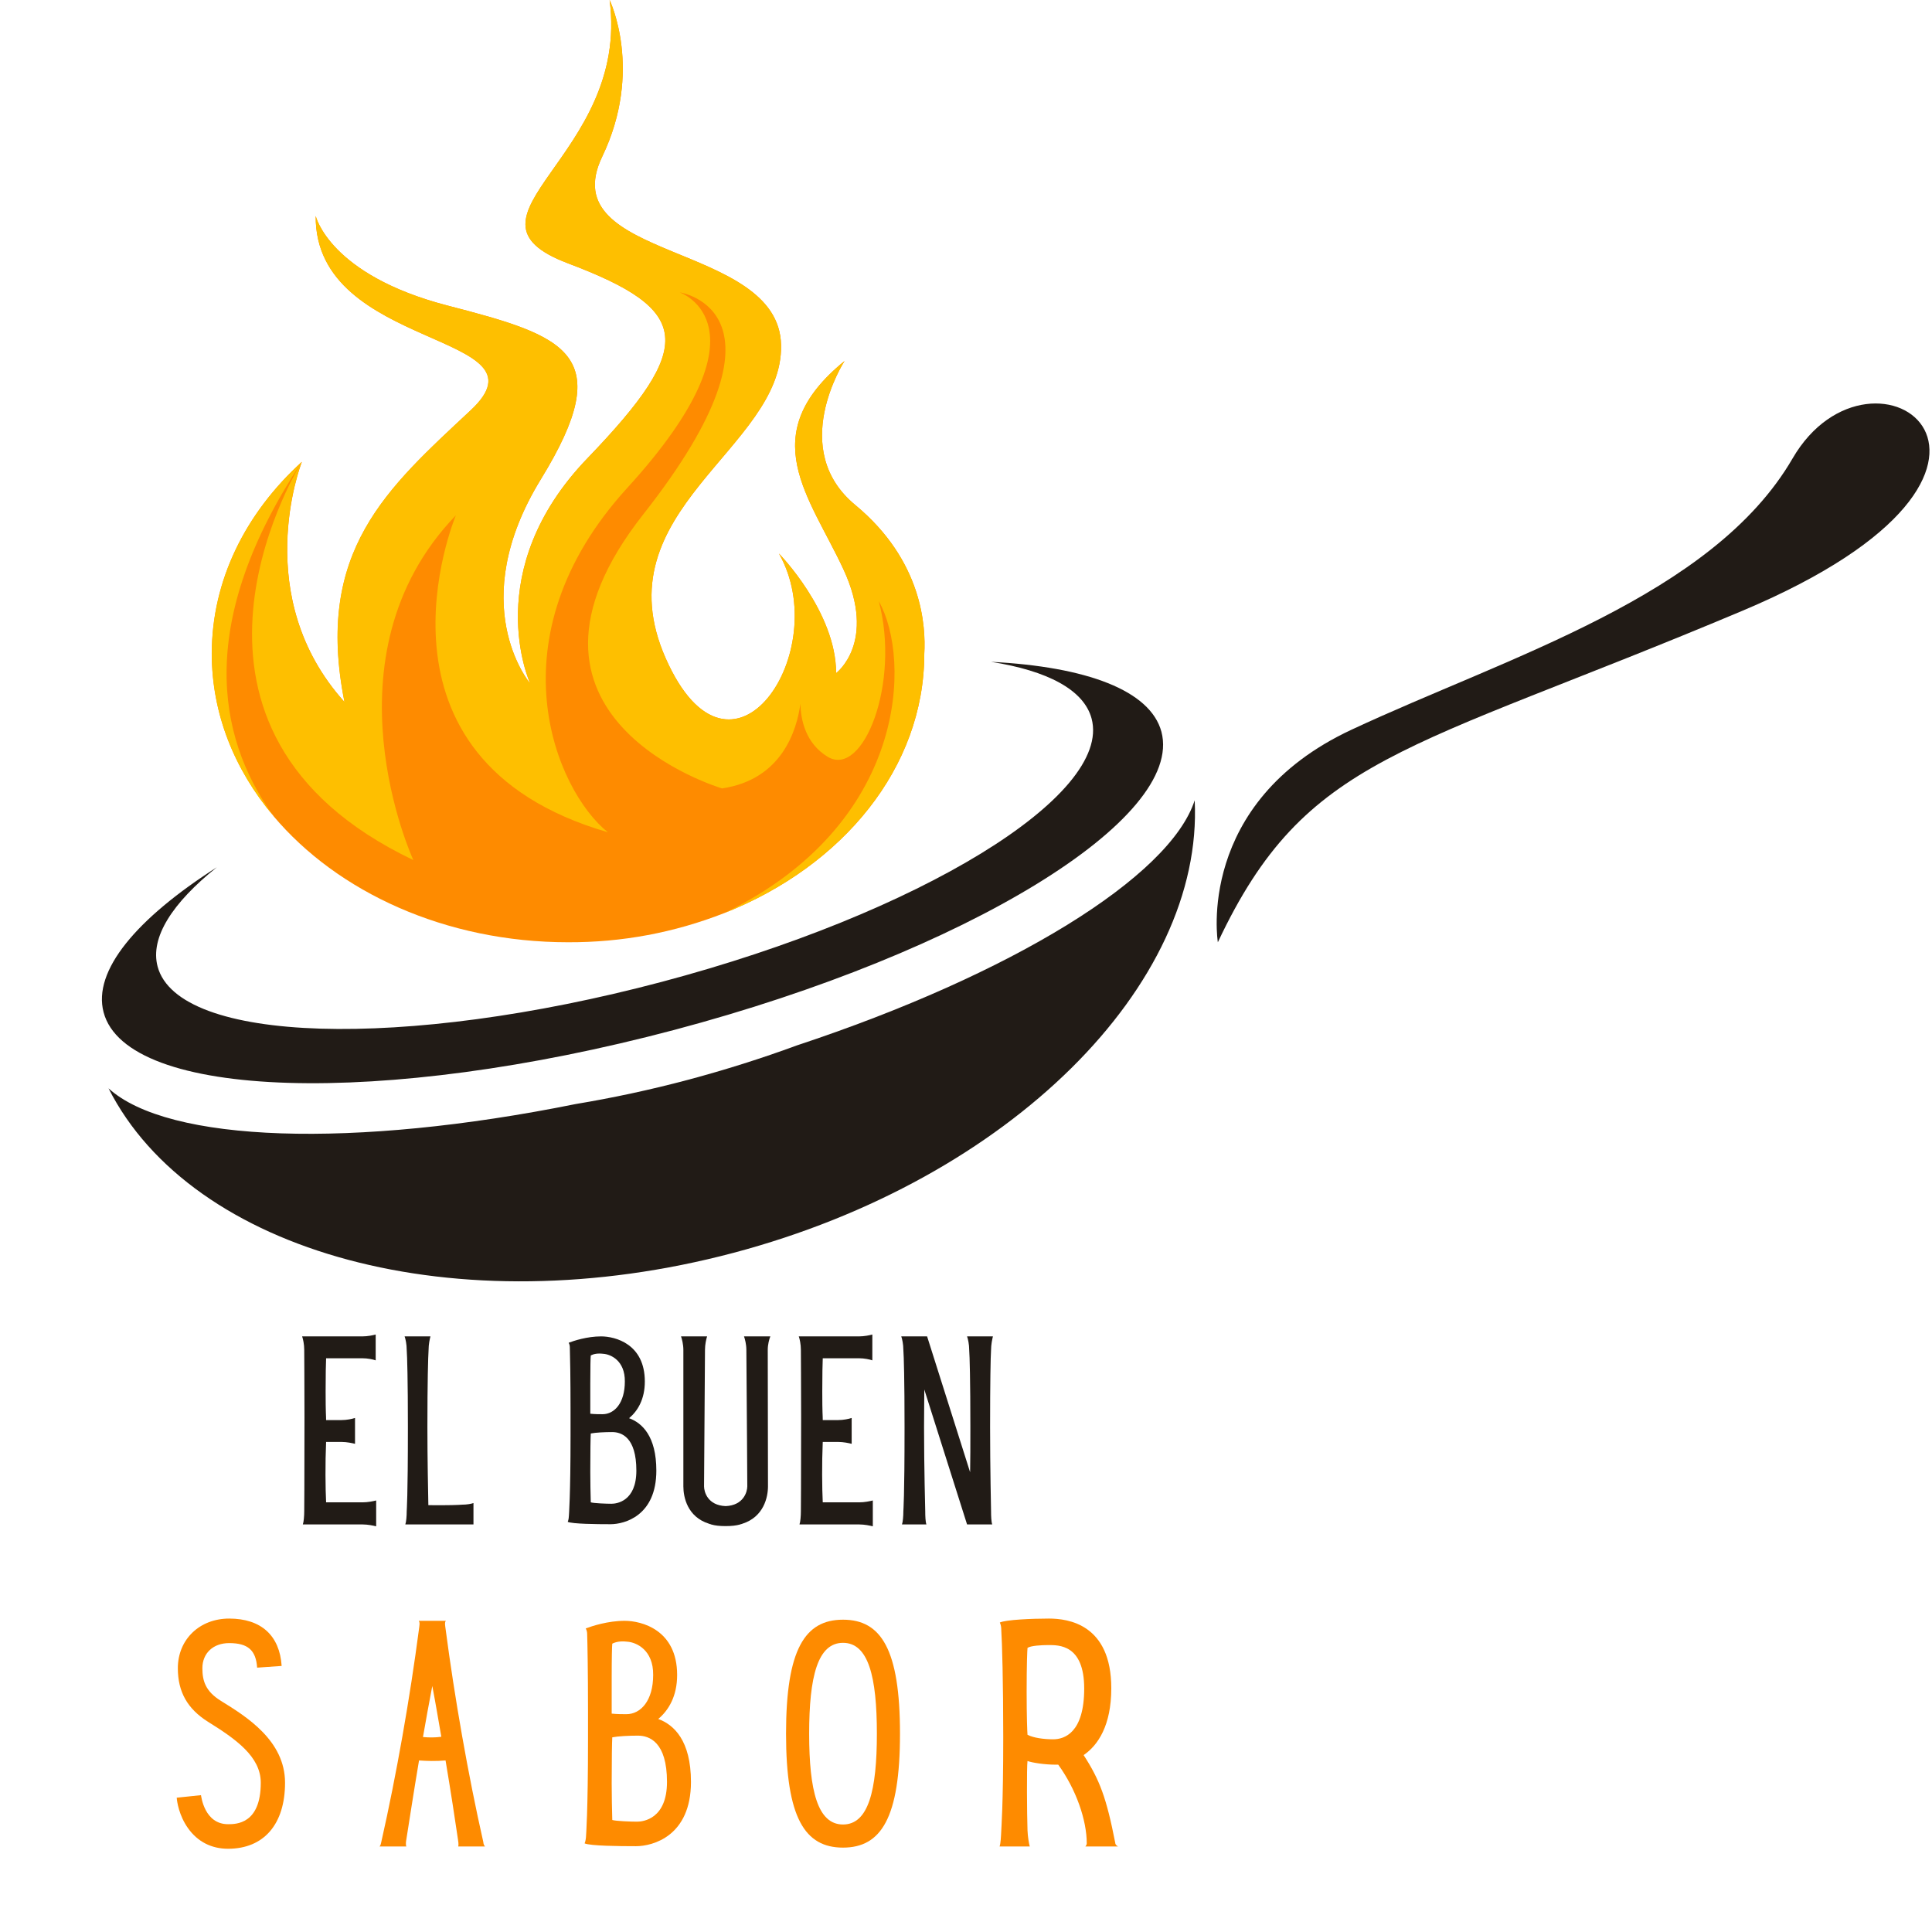 <svg xmlns="http://www.w3.org/2000/svg" xmlns:xlink="http://www.w3.org/1999/xlink" width="483" zoomAndPan="magnify" viewBox="0 0 363 363" height="483" preserveAspectRatio="xMidYMid meet" version="1.0"><defs><g/><clipPath id="788061720b"><path d="M 19.074 124 L 219 124 L 219 204 L 19.074 204 Z M 19.074 124 " clip-rule="nonzero"/></clipPath><clipPath id="48696f6725"><path d="M 20 150 L 225 150 L 225 240.75 L 20 240.75 Z M 20 150 " clip-rule="nonzero"/></clipPath><clipPath id="4990bde512"><path d="M 228 75 L 362.574 75 L 362.574 178 L 228 178 Z M 228 75 " clip-rule="nonzero"/></clipPath></defs><path fill="#fe8b00" d="M 173.664 122.816 C 173.664 144.23 158.344 162.738 136.094 171.555 C 126.652 175.246 116.863 177.074 106.727 177.039 C 83.723 177.039 63.402 167.625 51.352 153.297 C 51.352 153.297 51.352 153.297 51.352 153.27 C 44.059 144.59 39.801 134.105 39.801 122.816 C 39.801 108.977 46.199 96.355 56.723 86.777 C 56.492 87.383 46.965 112.188 64.734 131.895 C 59.074 103.504 72.781 91.734 88.457 77.074 C 104.133 62.414 59.113 66.023 59.316 40.574 C 59.316 40.574 61.859 51.656 84.129 57.422 C 106.398 63.188 116.129 66.418 101.613 90.059 C 87.242 113.496 99.383 128.148 99.621 128.434 C 99.469 128.102 90.047 107.191 110.391 86.086 C 130.867 64.809 129.965 58.246 106.754 49.492 C 83.539 40.742 118.434 29.504 114.539 0 C 114.539 0 120.941 13.215 113.148 29.43 C 103.664 49.172 146.352 45.34 146.754 64.828 C 147.156 84.32 112.754 95.852 125.078 123.691 C 137.402 151.531 156.766 122.297 146.352 104 C 146.352 104 157.094 114.941 157.094 126.473 C 157.094 126.473 164.852 120.707 158.48 106.984 C 152.113 93.266 141.582 81.73 158.68 67.828 C 158.477 68.148 148.07 84.43 160.676 94.867 C 173.402 105.395 173.949 117.828 173.664 122.816 Z M 173.664 122.816 " fill-opacity="1" fill-rule="nonzero"/><path fill="#febf00" d="M 173.664 122.816 C 173.664 144.23 158.344 162.738 136.094 171.555 C 170.605 154.82 171.23 123.73 165.117 112.969 C 169.199 128.309 162.184 146.25 155.492 142.18 C 151.336 139.641 150.453 135.223 150.387 132.23 C 149.711 137.184 146.926 146.469 135.664 148.133 C 135.664 148.133 90.766 134.871 120.887 96.609 C 151.008 58.348 127.707 54.934 127.707 54.934 C 127.707 54.934 145.711 61.152 117.852 91.68 C 92.172 119.828 104.422 148.539 114.211 156.371 C 66.734 142.598 85.395 97.453 85.652 96.824 C 60.043 123.418 77.66 161.594 77.66 161.594 C 26.625 137.27 55.145 89.305 56.641 86.867 C 37.066 116.539 40.492 138.117 51.332 153.27 C 44.039 144.59 39.781 134.105 39.781 122.816 C 39.781 108.977 46.18 96.355 56.703 86.777 C 56.473 87.383 46.945 112.188 64.715 131.895 C 59.055 103.504 72.762 91.734 88.438 77.074 C 104.113 62.414 59.113 66.023 59.316 40.574 C 59.316 40.574 61.859 51.656 84.129 57.422 C 106.398 63.188 116.129 66.418 101.613 90.059 C 87.242 113.496 99.383 128.148 99.621 128.434 C 99.469 128.102 90.047 107.191 110.391 86.086 C 130.867 64.809 129.965 58.246 106.754 49.492 C 83.539 40.742 118.434 29.504 114.539 0 C 114.539 0 120.941 13.215 113.148 29.43 C 103.664 49.172 146.352 45.34 146.754 64.828 C 147.156 84.32 112.754 95.852 125.078 123.691 C 137.402 151.531 156.766 122.297 146.352 104 C 146.352 104 157.094 114.941 157.094 126.473 C 157.094 126.473 164.852 120.707 158.48 106.984 C 152.113 93.266 141.582 81.73 158.68 67.828 C 158.477 68.148 148.07 84.43 160.676 94.867 C 173.402 105.395 173.949 117.828 173.664 122.816 Z M 173.664 122.816 " fill-opacity="1" fill-rule="nonzero"/><g clip-path="url(#788061720b)"><path fill="#211b16" d="M 186.203 124.352 C 196.793 126.02 203.664 129.598 205.102 135.027 C 208.938 149.492 172.766 171.637 124.305 184.488 C 75.844 197.336 33.449 196.031 29.609 181.59 C 28.172 176.156 32.371 169.645 40.742 162.949 C 25.621 172.609 17.391 182.391 19.465 190.199 C 23.805 206.582 71.836 208.062 126.691 193.508 C 181.551 178.949 222.543 153.859 218.219 137.492 C 216.125 129.707 204.129 125.266 186.203 124.352 Z M 186.203 124.352 " fill-opacity="1" fill-rule="nonzero"/></g><g clip-path="url(#48696f6725)"><path fill="#211b16" d="M 149.695 196.43 C 143.082 198.863 136.246 201.023 129.188 202.906 C 122.137 204.781 115.113 206.281 108.141 207.441 C 66.426 215.852 31.578 214.691 20.391 204.484 C 36.051 235.395 85.746 249.199 137.805 235.395 C 189.859 221.594 226.184 184.961 224.469 150.367 C 219.82 164.77 190.109 183.059 149.695 196.43 Z M 149.695 196.43 " fill-opacity="1" fill-rule="nonzero"/></g><g clip-path="url(#4990bde512)"><path fill="#211b16" d="M 228.82 177.039 C 228.82 177.039 224.523 150.848 253.887 137.125 C 283.246 123.406 321.766 112.035 336.797 86.145 C 351.828 60.254 390.941 87.98 327.395 114.75 C 263.852 141.516 245.398 141.812 228.82 177.039 Z M 228.82 177.039 " fill-opacity="1" fill-rule="nonzero"/></g><g fill="#211b16" fill-opacity="1"><g transform="translate(55.22, 286.424)"><g><path d="M 12.895 -4.152 L 6.051 -4.152 C 5.918 -6.758 5.875 -11.57 6.051 -15.5 L 8.965 -15.5 C 9.938 -15.5 10.953 -15.281 11.484 -15.148 C 11.484 -15.68 11.484 -16.695 11.484 -17.578 L 11.484 -20.008 C 10.953 -19.828 9.938 -19.609 8.965 -19.609 L 6.051 -19.609 C 6.051 -20.625 5.961 -20.668 5.961 -24.996 C 5.961 -28.043 6.008 -30.34 6.051 -31.223 L 12.852 -31.223 C 13.867 -31.223 14.883 -31.004 15.367 -30.828 C 15.367 -31.355 15.367 -32.371 15.367 -33.254 L 15.367 -35.684 C 14.883 -35.551 13.867 -35.332 12.852 -35.332 L 6.402 -35.332 C 5.875 -35.332 4.859 -35.332 3.977 -35.332 L 1.547 -35.332 C 1.723 -34.844 1.941 -33.828 1.941 -32.812 C 1.941 -31.312 1.988 -26.895 1.988 -20.184 C 1.988 -7.375 1.941 -2.871 1.941 -2.473 C 1.941 -1.633 1.855 -0.484 1.68 0 L 1.812 0 C 1.941 0 2.164 0 2.473 0 L 12.895 0 C 13.91 0 14.926 0.223 15.457 0.352 C 15.457 -0.176 15.457 -1.191 15.457 -2.074 L 15.457 -4.504 C 14.926 -4.371 13.91 -4.152 12.895 -4.152 Z M 12.895 -4.152 "/></g></g></g><g fill="#211b16" fill-opacity="1"><g transform="translate(74.475, 286.424)"><g><path d="M 12.277 -3.711 C 11.836 -3.664 9.805 -3.578 6.008 -3.621 C 5.961 -6.141 5.828 -12.32 5.828 -18.285 C 5.828 -26.676 5.961 -31.488 6.051 -32.812 C 6.051 -33.828 6.27 -34.844 6.402 -35.332 C 5.875 -35.332 4.859 -35.332 3.977 -35.332 L 1.547 -35.332 C 1.723 -34.844 1.941 -33.828 1.941 -32.812 C 2.031 -31.711 2.164 -27.027 2.164 -18.285 C 2.164 -4.77 1.941 -2.828 1.941 -2.473 C 1.941 -1.59 1.855 -0.484 1.68 0 C 2.121 0 3.047 0 3.977 0 L 14.484 0 C 14.484 -0.266 14.484 -1.016 14.484 -1.898 L 14.484 -4.02 C 14.133 -3.887 13.293 -3.711 12.277 -3.711 Z M 12.277 -3.711 "/></g></g></g><g fill="#211b16" fill-opacity="1"><g transform="translate(92.758, 286.424)"><g/></g></g><g fill="#211b16" fill-opacity="1"><g transform="translate(105.124, 286.424)"><g><path d="M 13.074 -19.961 C 14.707 -21.332 16.031 -23.539 16.031 -26.852 C 16.031 -33.918 10.465 -35.332 7.816 -35.332 C 5.168 -35.332 2.648 -34.492 1.723 -34.137 C 1.898 -33.828 1.941 -33.52 1.941 -33.254 C 1.988 -31.887 2.074 -27.645 2.074 -21.066 L 2.074 -19.785 C 2.074 -19.609 2.074 -19.434 2.074 -19.254 L 2.074 -16.871 C 2.074 -5.211 1.766 -1.766 1.766 -1.633 C 1.766 -1.5 1.723 -0.883 1.547 -0.484 C 2.473 -0.09 6.934 -0.043 9.582 -0.043 C 12.234 -0.043 18.195 -1.633 18.195 -10.113 C 18.195 -16.605 15.5 -19.078 13.074 -19.961 Z M 5.875 -31.754 C 6.402 -32.02 7.109 -32.195 8.215 -32.062 C 9.629 -31.973 12.32 -30.781 12.277 -26.852 C 12.277 -22.832 10.336 -20.711 8.082 -20.711 C 7.508 -20.711 6.625 -20.711 5.785 -20.801 L 5.785 -26.453 C 5.785 -29.633 5.828 -31.355 5.875 -31.754 Z M 9.762 -3.887 C 8.746 -3.887 6.449 -3.977 5.875 -4.152 C 5.828 -5.609 5.785 -8.172 5.785 -9.895 C 5.785 -13.777 5.828 -16.297 5.875 -17.09 C 6.801 -17.27 8.434 -17.355 9.895 -17.355 C 11.66 -17.355 14.441 -16.383 14.441 -10.113 C 14.441 -4.328 10.73 -3.887 9.762 -3.887 Z M 9.762 -3.887 "/></g></g></g><g fill="#211b16" fill-opacity="1"><g transform="translate(127.205, 286.424)"><g><path d="M 17.047 -32.812 C 17.047 -33.785 17.312 -34.801 17.531 -35.332 C 17.004 -35.332 15.988 -35.332 15.105 -35.332 L 12.586 -35.332 C 12.762 -34.844 13.027 -33.828 13.027 -32.812 C 13.117 -22.082 13.203 -7.641 13.203 -7.156 C 13.203 -6.141 12.5 -3.578 9.141 -3.445 C 5.742 -3.578 5.078 -6.141 5.078 -7.156 C 5.078 -7.641 5.168 -22.082 5.254 -32.812 C 5.254 -33.785 5.477 -34.801 5.652 -35.332 C 5.121 -35.332 4.062 -35.332 3.18 -35.332 L 0.75 -35.332 C 0.926 -34.844 1.191 -33.828 1.191 -32.812 L 1.191 -7.156 C 1.191 -5.121 1.941 -1.414 6.008 -0.133 C 6.094 -0.09 6.227 -0.043 6.316 -0.043 C 6.359 -0.043 6.359 0 6.402 0 C 7.156 0.223 8.039 0.309 9.055 0.309 L 9.188 0.309 C 10.203 0.309 11.086 0.223 11.879 0 C 11.879 0 11.926 -0.043 11.969 -0.043 C 12.059 -0.043 12.145 -0.09 12.277 -0.133 C 16.297 -1.414 17.09 -5.121 17.09 -7.156 Z M 17.047 -32.812 "/></g></g></g><g fill="#211b16" fill-opacity="1"><g transform="translate(148.535, 286.424)"><g><path d="M 12.895 -4.152 L 6.051 -4.152 C 5.918 -6.758 5.875 -11.57 6.051 -15.5 L 8.965 -15.5 C 9.938 -15.5 10.953 -15.281 11.484 -15.148 C 11.484 -15.68 11.484 -16.695 11.484 -17.578 L 11.484 -20.008 C 10.953 -19.828 9.938 -19.609 8.965 -19.609 L 6.051 -19.609 C 6.051 -20.625 5.961 -20.668 5.961 -24.996 C 5.961 -28.043 6.008 -30.34 6.051 -31.223 L 12.852 -31.223 C 13.867 -31.223 14.883 -31.004 15.367 -30.828 C 15.367 -31.355 15.367 -32.371 15.367 -33.254 L 15.367 -35.684 C 14.883 -35.551 13.867 -35.332 12.852 -35.332 L 6.402 -35.332 C 5.875 -35.332 4.859 -35.332 3.977 -35.332 L 1.547 -35.332 C 1.723 -34.844 1.941 -33.828 1.941 -32.812 C 1.941 -31.312 1.988 -26.895 1.988 -20.184 C 1.988 -7.375 1.941 -2.871 1.941 -2.473 C 1.941 -1.633 1.855 -0.484 1.68 0 L 1.812 0 C 1.941 0 2.164 0 2.473 0 L 12.895 0 C 13.91 0 14.926 0.223 15.457 0.352 C 15.457 -0.176 15.457 -1.191 15.457 -2.074 L 15.457 -4.504 C 14.926 -4.371 13.91 -4.152 12.895 -4.152 Z M 12.895 -4.152 "/></g></g></g><g fill="#211b16" fill-opacity="1"><g transform="translate(167.79, 286.424)"><g><path d="M 18.238 -18.285 C 18.238 -26.676 18.328 -31.488 18.418 -32.812 C 18.418 -33.785 18.637 -34.801 18.77 -35.332 C 18.238 -35.332 17.223 -35.332 16.34 -35.332 L 13.91 -35.332 C 14.09 -34.844 14.309 -33.828 14.309 -32.812 C 14.398 -31.711 14.531 -27.027 14.531 -18.285 C 14.531 -14.883 14.531 -12.102 14.484 -9.805 L 6.402 -35.332 L 3.977 -35.332 C 3.531 -35.332 3.09 -35.332 2.695 -35.332 L 1.547 -35.332 C 1.723 -34.844 1.941 -33.828 1.941 -32.812 C 2.031 -31.711 2.164 -27.027 2.164 -18.285 C 2.164 -4.77 1.941 -2.828 1.941 -2.473 C 1.941 -1.59 1.855 -0.484 1.68 0 C 2.121 0 3.047 0 3.977 0 L 6.27 0 C 6.094 -0.484 6.051 -1.59 6.051 -2.473 C 6.051 -2.648 5.828 -10.645 5.828 -18.285 C 5.828 -21.109 5.875 -23.449 5.875 -25.352 L 13.91 0 L 18.637 0 C 18.461 -0.484 18.418 -1.59 18.418 -2.473 C 18.418 -2.648 18.238 -10.645 18.238 -18.285 Z M 18.238 -18.285 "/></g></g></g><g fill="#fe8b00" fill-opacity="1"><g transform="translate(32.302, 346.934)"><g><path d="M 10.547 0.426 C 17.277 0.426 21.254 -4.188 21.254 -11.977 C 21.254 -19.875 14.047 -24.379 9.223 -27.348 C 6.309 -29.152 5.723 -31.113 5.723 -33.496 C 5.723 -36.305 7.738 -38.215 10.758 -38.215 C 14.258 -38.215 15.793 -36.891 16.008 -33.602 L 20.617 -33.922 C 20.246 -39.645 16.75 -42.824 10.758 -42.824 C 5.195 -42.824 1.113 -38.902 1.113 -33.496 C 1.113 -29.047 2.914 -25.863 6.785 -23.426 C 11.977 -20.195 16.695 -16.906 16.695 -11.977 C 16.695 -4.188 12.031 -4.188 10.547 -4.188 C 6.094 -4.188 5.512 -9.434 5.461 -9.645 L 0.902 -9.168 C 0.953 -8.426 1.324 -5.832 3.02 -3.445 C 4.824 -0.902 7.422 0.426 10.547 0.426 Z M 10.547 0.426 "/></g></g></g><g fill="#fe8b00" fill-opacity="1"><g transform="translate(70.41, 346.934)"><g><path d="M 20.723 0 C 20.512 -0.211 20.406 -0.582 20.406 -0.797 C 17.543 -13.461 15 -27.984 13.305 -40.918 C 13.25 -41.395 13.09 -42.082 13.355 -42.402 L 13.25 -42.402 C 11.766 -42.402 8.957 -42.402 8.375 -42.402 L 8.27 -42.402 C 8.535 -42.082 8.375 -41.395 8.32 -40.918 C 6.625 -27.984 4.082 -13.461 1.219 -0.797 C 1.168 -0.582 1.113 -0.211 0.902 0 L 5.938 0 C 5.777 -0.371 5.883 -1.008 5.938 -1.324 C 6.52 -4.98 7.312 -10.176 8.32 -16.164 C 9.805 -16.059 11.5 -16.008 13.305 -16.164 C 14.309 -10.176 15.105 -4.98 15.637 -1.324 C 15.688 -1.008 15.793 -0.371 15.688 0 Z M 9.062 -20.566 C 9.594 -23.641 10.176 -26.82 10.812 -30.156 C 11.449 -26.871 11.977 -23.641 12.508 -20.617 C 11.395 -20.457 10.23 -20.457 9.062 -20.566 Z M 9.062 -20.566 "/></g></g></g><g fill="#fe8b00" fill-opacity="1"><g transform="translate(107.988, 346.934)"><g><path d="M 15.688 -23.957 C 17.648 -25.602 19.238 -28.25 19.238 -32.227 C 19.238 -40.707 12.562 -42.402 9.383 -42.402 C 6.203 -42.402 3.18 -41.395 2.066 -40.969 C 2.277 -40.598 2.332 -40.227 2.332 -39.91 C 2.387 -38.266 2.492 -33.18 2.492 -25.281 L 2.492 -23.746 C 2.492 -23.531 2.492 -23.32 2.492 -23.109 L 2.492 -20.246 C 2.492 -6.254 2.121 -2.121 2.121 -1.961 C 2.121 -1.801 2.066 -1.059 1.855 -0.582 C 2.969 -0.105 8.32 -0.055 11.5 -0.055 C 14.68 -0.055 21.836 -1.961 21.836 -12.137 C 21.836 -19.93 18.605 -22.898 15.688 -23.957 Z M 7.051 -38.109 C 7.684 -38.426 8.535 -38.637 9.859 -38.48 C 11.555 -38.375 14.789 -36.941 14.734 -32.227 C 14.734 -27.402 12.402 -24.859 9.699 -24.859 C 9.012 -24.859 7.949 -24.859 6.941 -24.965 L 6.941 -31.746 C 6.941 -35.562 6.996 -37.633 7.051 -38.109 Z M 11.715 -4.664 C 10.496 -4.664 7.738 -4.77 7.051 -4.98 C 6.996 -6.73 6.941 -9.805 6.941 -11.871 C 6.941 -16.535 6.996 -19.559 7.051 -20.512 C 8.164 -20.723 10.125 -20.828 11.871 -20.828 C 13.992 -20.828 17.332 -19.664 17.332 -12.137 C 17.332 -5.195 12.879 -4.664 11.715 -4.664 Z M 11.715 -4.664 "/></g></g></g><g fill="#fe8b00" fill-opacity="1"><g transform="translate(146.786, 346.934)"><g><path d="M 11.605 0.211 C 18.762 0.211 22.312 -5.352 22.312 -21.199 C 22.312 -37.047 18.762 -42.613 11.605 -42.613 C 4.453 -42.613 0.902 -37.047 0.902 -21.199 C 0.902 -5.352 4.453 0.211 11.605 0.211 Z M 11.605 -4.133 C 6.836 -4.133 5.246 -10.496 5.246 -21.199 C 5.246 -31.906 6.836 -38.266 11.605 -38.266 C 16.379 -38.266 17.969 -31.906 17.969 -21.199 C 17.969 -10.496 16.379 -4.133 11.605 -4.133 Z M 11.605 -4.133 "/></g></g></g><g fill="#fe8b00" fill-opacity="1"><g transform="translate(185.954, 346.934)"><g><path d="M 24.117 0 C 23.746 -0.211 23.586 -0.426 23.586 -0.688 C 21.941 -9.117 20.672 -12.508 17.648 -17.172 C 20.352 -19.027 22.844 -22.738 22.844 -29.734 C 22.844 -41.766 14.734 -42.824 11.129 -42.824 C 7.949 -42.824 3.02 -42.613 1.906 -42.082 C 2.121 -41.605 2.172 -41.129 2.172 -40.707 C 2.332 -38.215 2.543 -31.008 2.543 -20.512 C 2.543 -7.473 2.172 -3.445 2.172 -2.969 C 2.121 -1.906 2.066 -0.582 1.855 0 L 7.527 0 C 7.367 -0.582 7.156 -1.801 7.102 -3.02 C 6.996 -6.203 6.941 -14.945 7.102 -16.059 C 8.004 -15.742 10.281 -15.371 12.457 -15.371 L 12.879 -15.371 C 16.219 -10.758 18.234 -4.98 18.234 -0.582 C 18.234 -0.477 18.18 -0.211 17.969 0 Z M 6.941 -29.098 C 6.941 -34.188 7.051 -36.781 7.102 -37.312 C 7.684 -37.738 9.805 -37.844 10.973 -37.844 C 12.934 -37.844 17.754 -38.004 17.754 -29.68 C 17.754 -21.359 14.047 -20.141 11.926 -20.141 C 10.176 -20.141 8.215 -20.406 7.102 -20.988 C 7.051 -21.625 6.941 -24.273 6.941 -29.098 Z M 6.941 -29.098 "/></g></g></g></svg>